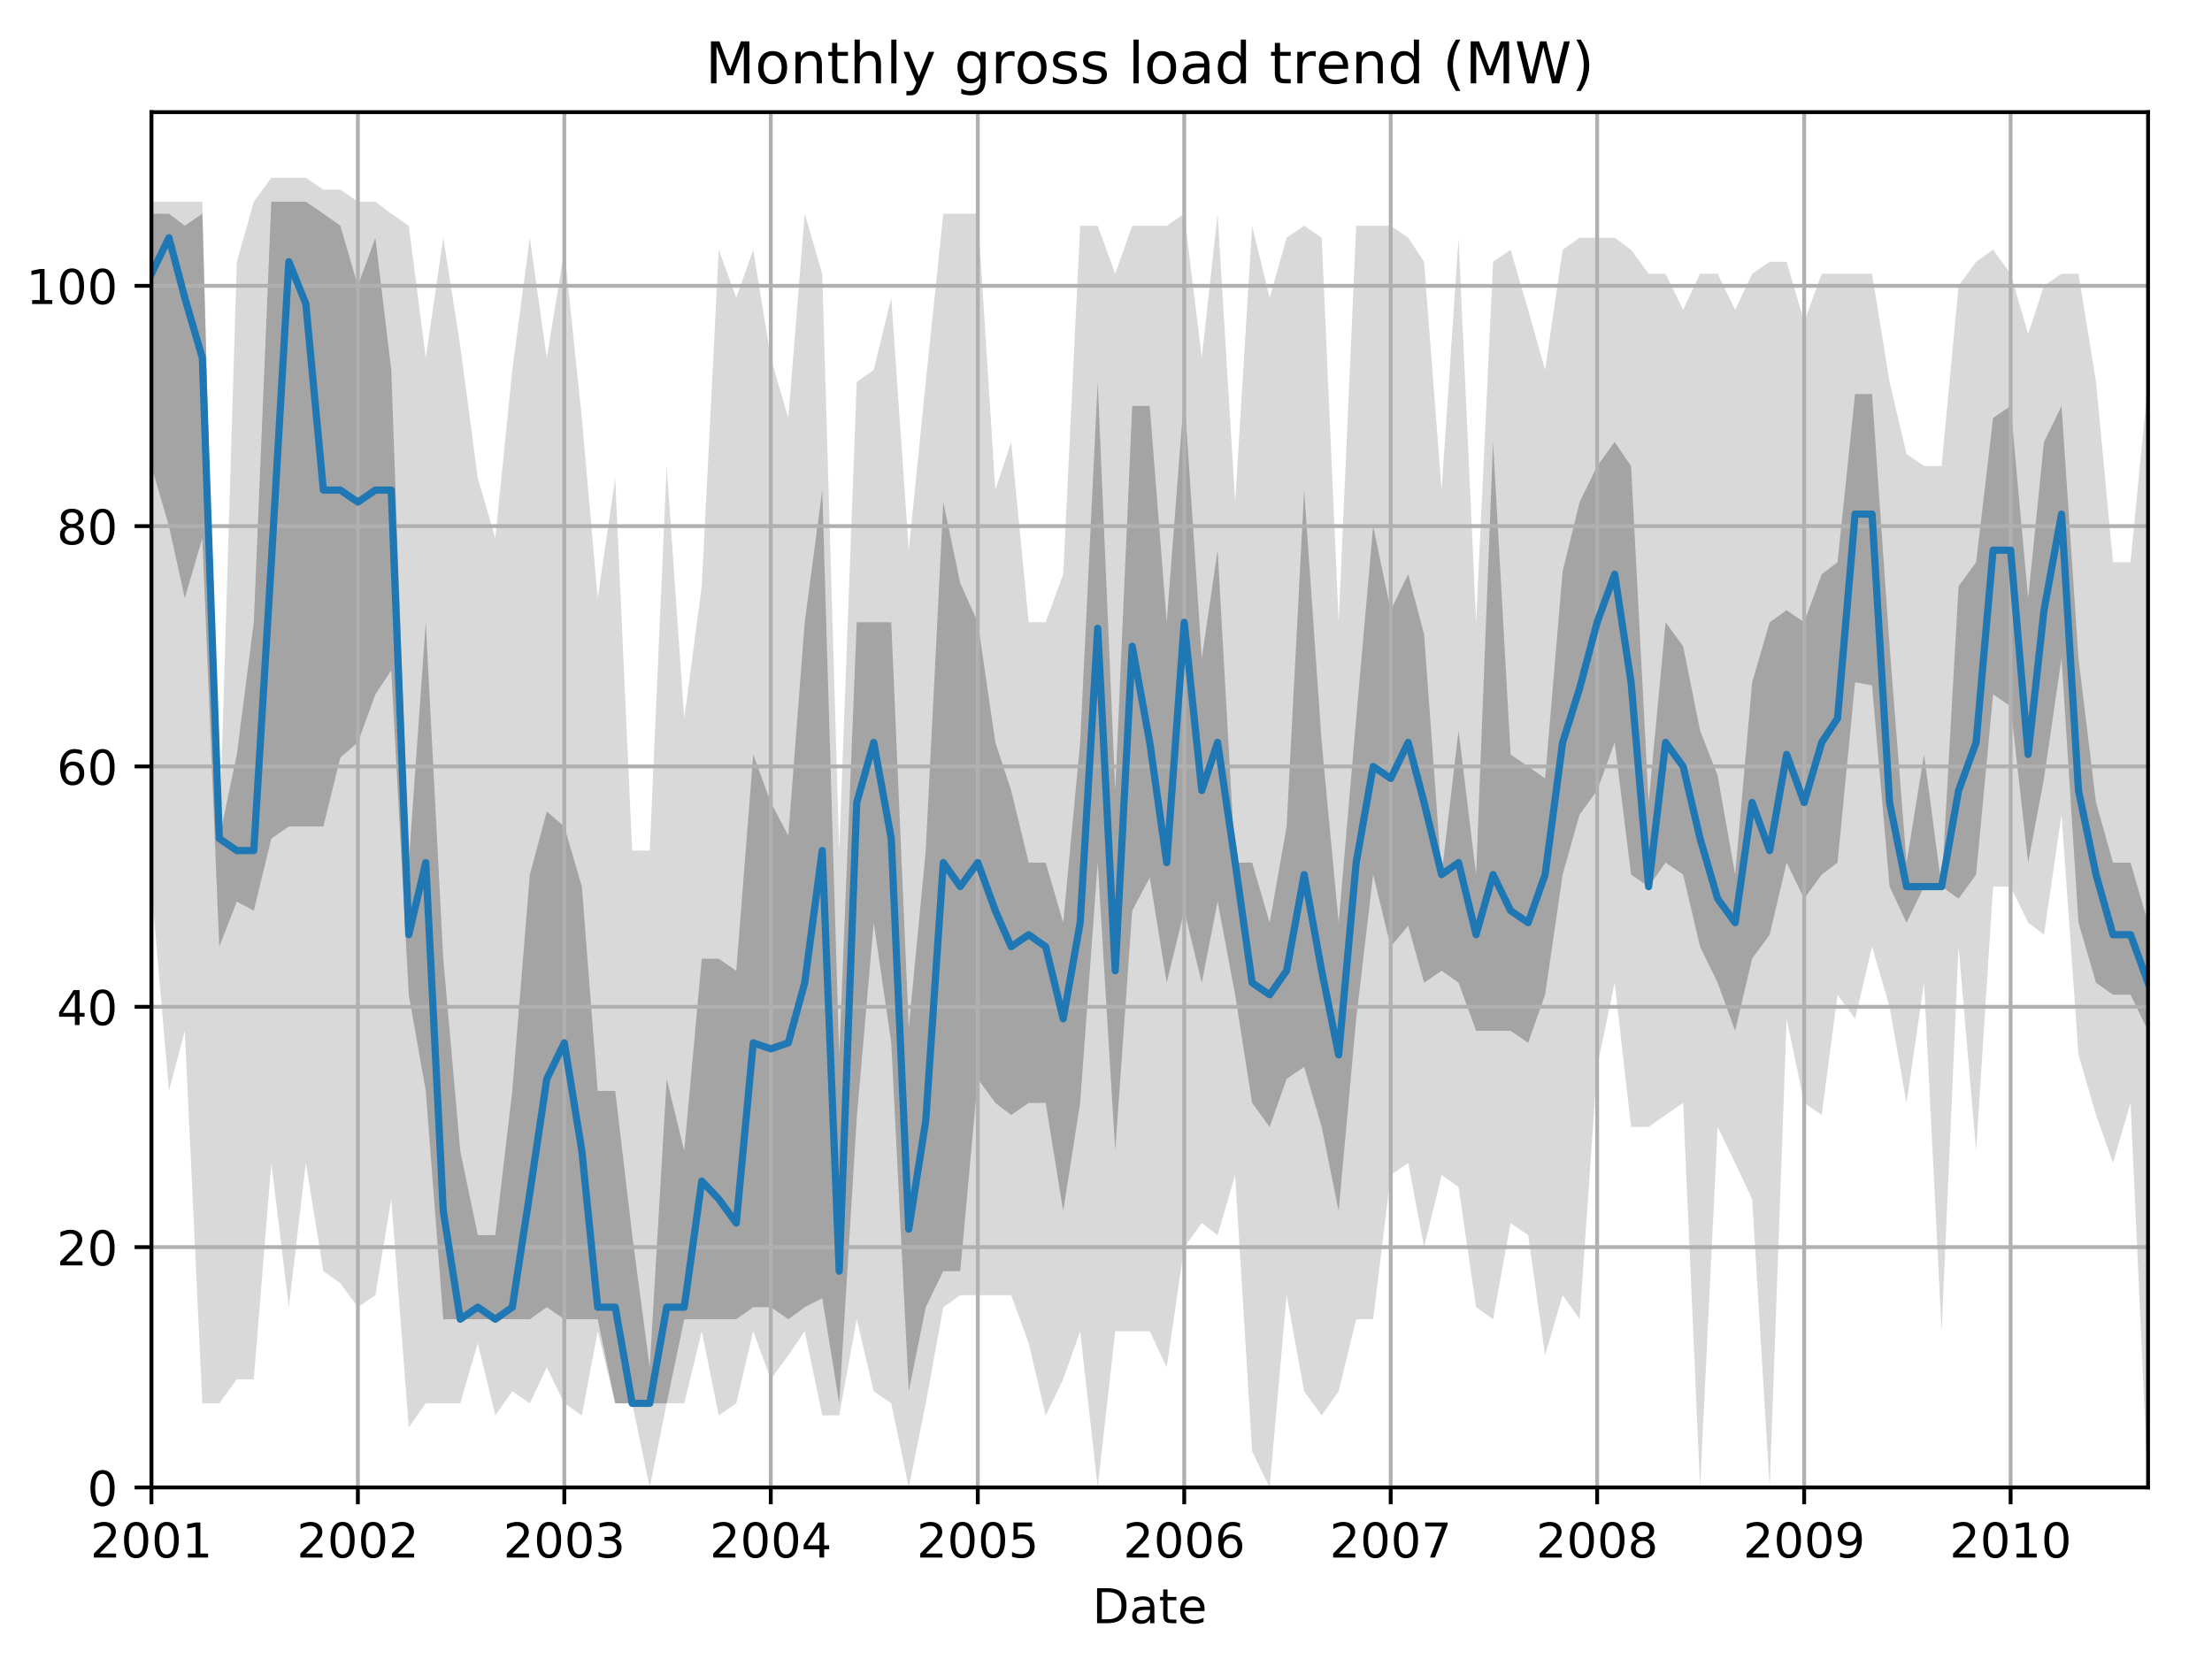 <?xml version="1.0" encoding="utf-8" standalone="no"?>
<!DOCTYPE svg PUBLIC "-//W3C//DTD SVG 1.1//EN"
  "http://www.w3.org/Graphics/SVG/1.1/DTD/svg11.dtd">
<!-- Created with matplotlib (http://matplotlib.org/) -->
<svg height="345.6pt" version="1.1" viewBox="0 0 460.8 345.6" width="460.8pt" xmlns="http://www.w3.org/2000/svg" xmlns:xlink="http://www.w3.org/1999/xlink">
 <defs>
  <style type="text/css">
*{stroke-linecap:butt;stroke-linejoin:round;}
  </style>
 </defs>
 <g id="figure_1">
  <g id="patch_1">
   <path d="M 0 345.6 
L 460.8 345.6 
L 460.8 0 
L 0 0 
z
" style="fill:none;"/>
  </g>
  <g id="axes_1">
   <g id="patch_2">
    <path d="M 31.543 309.863 
L 447.48 309.863 
L 447.48 23.365 
L 31.543 23.365 
z
" style="fill:none;"/>
   </g>
   <g id="PolyCollection_1">
    <path clip-path="url(#pdc8a16520e)" d="M 31.543 42.014 
L 31.543 184.7 
L 35.196 227.256 
L 38.495 214.74 
L 42.148 292.341 
L 45.683 292.341 
L 49.335 287.334 
L 52.87 287.334 
L 56.523 242.275 
L 60.175 272.315 
L 63.71 242.275 
L 67.363 264.805 
L 70.898 267.308 
L 74.551 272.315 
L 78.203 269.811 
L 81.503 249.785 
L 85.155 297.347 
L 88.69 292.341 
L 92.343 292.341 
L 95.878 292.341 
L 99.53 279.824 
L 103.183 294.844 
L 106.718 289.837 
L 110.371 292.341 
L 113.906 284.831 
L 117.558 292.341 
L 121.211 294.844 
L 124.51 277.321 
L 128.163 292.341 
L 131.698 292.341 
L 135.351 309.863 
L 138.885 292.341 
L 142.538 292.341 
L 146.191 277.321 
L 149.726 294.844 
L 153.378 292.341 
L 156.913 277.321 
L 160.566 287.334 
L 164.219 282.328 
L 167.636 277.321 
L 171.288 294.844 
L 174.823 294.844 
L 178.476 274.818 
L 182.011 289.837 
L 185.664 292.341 
L 189.316 309.863 
L 192.851 292.341 
L 196.504 272.315 
L 200.039 269.811 
L 203.691 269.811 
L 207.344 269.811 
L 210.643 269.811 
L 214.296 279.824 
L 217.831 294.844 
L 221.484 287.334 
L 225.019 277.321 
L 228.671 309.863 
L 232.324 277.321 
L 235.859 277.321 
L 239.512 277.321 
L 243.046 284.831 
L 246.699 259.798 
L 250.352 254.792 
L 253.651 257.295 
L 257.304 244.779 
L 260.839 302.354 
L 264.491 309.863 
L 268.026 269.811 
L 271.679 289.837 
L 275.332 294.844 
L 278.866 289.837 
L 282.519 274.818 
L 286.054 274.818 
L 289.707 244.779 
L 293.359 242.275 
L 296.659 259.798 
L 300.311 244.779 
L 303.846 247.282 
L 307.499 272.315 
L 311.034 274.818 
L 314.687 254.792 
L 318.339 257.295 
L 321.874 282.328 
L 325.527 269.811 
L 329.062 274.818 
L 332.714 222.249 
L 336.367 204.726 
L 339.784 234.766 
L 343.437 234.766 
L 346.972 232.262 
L 350.624 229.759 
L 354.159 309.863 
L 357.812 234.766 
L 361.465 242.275 
L 365 249.785 
L 368.652 309.863 
L 372.187 212.236 
L 375.84 229.759 
L 379.493 232.262 
L 382.792 207.23 
L 386.444 212.236 
L 389.979 197.217 
L 393.632 209.733 
L 397.167 229.759 
L 400.82 204.726 
L 404.472 277.321 
L 408.007 197.217 
L 411.66 239.772 
L 415.195 184.7 
L 418.848 184.7 
L 422.5 192.21 
L 425.799 194.713 
L 429.452 169.681 
L 432.987 219.746 
L 436.64 232.262 
L 440.175 242.275 
L 443.827 229.759 
L 447.48 309.863 
L 447.48 79.563 
L 447.48 79.563 
L 443.827 117.112 
L 440.175 117.112 
L 436.64 79.563 
L 432.987 57.034 
L 429.452 57.034 
L 425.799 59.537 
L 422.5 69.55 
L 418.848 57.034 
L 415.195 52.027 
L 411.66 54.531 
L 408.007 59.537 
L 404.472 97.086 
L 400.82 97.086 
L 397.167 94.583 
L 393.632 79.563 
L 389.979 57.034 
L 386.444 57.034 
L 382.792 57.034 
L 379.493 57.034 
L 375.84 67.047 
L 372.187 54.531 
L 368.652 54.531 
L 365 57.034 
L 361.465 64.544 
L 357.812 57.034 
L 354.159 57.034 
L 350.624 64.544 
L 346.972 57.034 
L 343.437 57.034 
L 339.784 52.027 
L 336.367 49.524 
L 332.714 49.524 
L 329.062 49.524 
L 325.527 52.027 
L 321.874 77.06 
L 318.339 64.544 
L 314.687 52.027 
L 311.034 54.531 
L 307.499 129.629 
L 303.846 49.524 
L 300.311 102.093 
L 296.659 54.531 
L 293.359 49.524 
L 289.707 47.021 
L 286.054 47.021 
L 282.519 47.021 
L 278.866 129.629 
L 275.332 49.524 
L 271.679 47.021 
L 268.026 49.524 
L 264.491 62.04 
L 260.839 47.021 
L 257.304 104.596 
L 253.651 44.518 
L 250.352 74.557 
L 246.699 44.518 
L 243.046 47.021 
L 239.512 47.021 
L 235.859 47.021 
L 232.324 57.034 
L 228.671 47.021 
L 225.019 47.021 
L 221.484 119.616 
L 217.831 129.629 
L 214.296 129.629 
L 210.643 92.08 
L 207.344 102.093 
L 203.691 44.518 
L 200.039 44.518 
L 196.504 44.518 
L 192.851 79.563 
L 189.316 114.609 
L 185.664 62.04 
L 182.011 77.06 
L 178.476 79.563 
L 174.823 177.191 
L 171.288 57.034 
L 167.636 44.518 
L 164.219 87.073 
L 160.566 74.557 
L 156.913 52.027 
L 153.378 62.04 
L 149.726 52.027 
L 146.191 122.119 
L 142.538 149.655 
L 138.885 97.086 
L 135.351 177.191 
L 131.698 177.191 
L 128.163 99.589 
L 124.51 124.622 
L 121.211 87.073 
L 117.558 52.027 
L 113.906 74.557 
L 110.371 49.524 
L 106.718 77.06 
L 103.183 112.106 
L 99.53 99.589 
L 95.878 72.054 
L 92.343 49.524 
L 88.69 74.557 
L 85.155 47.021 
L 81.503 44.518 
L 78.203 42.014 
L 74.551 42.014 
L 70.898 39.511 
L 67.363 39.511 
L 63.71 37.008 
L 60.175 37.008 
L 56.523 37.008 
L 52.87 42.014 
L 49.335 54.531 
L 45.683 174.687 
L 42.148 42.014 
L 38.495 42.014 
L 35.196 42.014 
L 31.543 42.014 
z
" style="fill:#808080;fill-opacity:0.3;"/>
   </g>
   <g id="PolyCollection_2">
    <path clip-path="url(#pdc8a16520e)" d="M 31.543 44.518 
L 31.543 97.086 
L 35.196 109.602 
L 38.495 124.622 
L 42.148 112.106 
L 45.683 197.217 
L 49.335 187.829 
L 52.87 189.707 
L 56.523 174.687 
L 60.175 172.184 
L 63.71 172.184 
L 67.363 172.184 
L 70.898 157.79 
L 74.551 154.661 
L 78.203 144.648 
L 81.503 139.642 
L 85.155 207.23 
L 88.69 227.256 
L 92.343 274.818 
L 95.878 274.818 
L 99.53 274.818 
L 103.183 274.818 
L 106.718 274.818 
L 110.371 274.818 
L 113.906 272.315 
L 117.558 274.818 
L 121.211 274.818 
L 124.51 274.818 
L 128.163 292.341 
L 131.698 292.341 
L 135.351 292.341 
L 138.885 292.341 
L 142.538 274.818 
L 146.191 274.818 
L 149.726 274.818 
L 153.378 274.818 
L 156.913 272.315 
L 160.566 272.315 
L 164.219 274.818 
L 167.636 272.315 
L 171.288 270.437 
L 174.823 292.341 
L 178.476 232.888 
L 182.011 192.21 
L 185.664 217.243 
L 189.316 289.837 
L 192.851 272.315 
L 196.504 264.805 
L 200.039 264.805 
L 203.691 224.753 
L 207.344 229.759 
L 210.643 232.262 
L 214.296 229.759 
L 217.831 229.759 
L 221.484 252.288 
L 225.019 229.759 
L 228.671 179.694 
L 232.324 239.772 
L 235.859 189.707 
L 239.512 182.823 
L 243.046 204.726 
L 246.699 189.707 
L 250.352 204.726 
L 253.651 187.829 
L 257.304 207.23 
L 260.839 229.759 
L 264.491 234.766 
L 268.026 224.753 
L 271.679 222.249 
L 275.332 234.766 
L 278.866 252.288 
L 282.519 212.236 
L 286.054 182.197 
L 289.707 197.217 
L 293.359 192.836 
L 296.659 204.726 
L 300.311 202.223 
L 303.846 204.726 
L 307.499 214.74 
L 311.034 214.74 
L 314.687 214.74 
L 318.339 217.243 
L 321.874 207.23 
L 325.527 182.197 
L 329.062 169.681 
L 332.714 164.674 
L 336.367 154.661 
L 339.784 182.197 
L 343.437 184.7 
L 346.972 179.694 
L 350.624 182.197 
L 354.159 197.217 
L 357.812 204.726 
L 361.465 214.74 
L 365 199.72 
L 368.652 194.713 
L 372.187 179.694 
L 375.84 187.204 
L 379.493 182.197 
L 382.792 179.694 
L 386.444 142.145 
L 389.979 142.771 
L 393.632 184.7 
L 397.167 192.21 
L 400.82 184.7 
L 404.472 184.7 
L 408.007 187.204 
L 411.66 182.197 
L 415.195 144.648 
L 418.848 147.151 
L 422.5 179.694 
L 425.799 162.171 
L 429.452 137.138 
L 432.987 192.21 
L 436.64 204.726 
L 440.175 207.23 
L 443.827 207.23 
L 447.48 214.74 
L 447.48 192.21 
L 447.48 192.21 
L 443.827 179.694 
L 440.175 179.694 
L 436.64 167.178 
L 432.987 137.138 
L 429.452 84.57 
L 425.799 92.08 
L 422.5 124.622 
L 418.848 84.57 
L 415.195 87.073 
L 411.66 117.112 
L 408.007 122.119 
L 404.472 184.7 
L 400.82 157.164 
L 397.167 179.694 
L 393.632 134.635 
L 389.979 82.067 
L 386.444 82.067 
L 382.792 117.112 
L 379.493 119.616 
L 375.84 129.629 
L 372.187 127.125 
L 368.652 129.629 
L 365 142.145 
L 361.465 182.197 
L 357.812 161.545 
L 354.159 152.158 
L 350.624 134.635 
L 346.972 129.629 
L 343.437 167.178 
L 339.784 97.086 
L 336.367 92.08 
L 332.714 97.086 
L 329.062 104.596 
L 325.527 118.99 
L 321.874 162.171 
L 318.339 159.668 
L 314.687 157.164 
L 311.034 92.08 
L 307.499 182.197 
L 303.846 152.158 
L 300.311 182.197 
L 296.659 132.132 
L 293.359 119.616 
L 289.707 127.125 
L 286.054 109.602 
L 282.519 149.655 
L 278.866 192.21 
L 275.332 154.661 
L 271.679 102.093 
L 268.026 172.184 
L 264.491 192.21 
L 260.839 179.694 
L 257.304 179.694 
L 253.651 114.609 
L 250.352 137.138 
L 246.699 82.067 
L 243.046 129.629 
L 239.512 84.57 
L 235.859 84.57 
L 232.324 164.674 
L 228.671 79.563 
L 225.019 154.661 
L 221.484 192.21 
L 217.831 179.694 
L 214.296 179.694 
L 210.643 164.674 
L 207.344 154.661 
L 203.691 129.629 
L 200.039 121.493 
L 196.504 104.596 
L 192.851 177.191 
L 189.316 214.114 
L 185.664 129.629 
L 182.011 129.629 
L 178.476 129.629 
L 174.823 219.746 
L 171.288 102.093 
L 167.636 129.629 
L 164.219 174.061 
L 160.566 167.178 
L 156.913 157.164 
L 153.378 202.223 
L 149.726 199.72 
L 146.191 199.72 
L 142.538 239.772 
L 138.885 224.753 
L 135.351 284.831 
L 131.698 257.295 
L 128.163 227.256 
L 124.51 227.256 
L 121.211 184.7 
L 117.558 172.184 
L 113.906 169.055 
L 110.371 182.197 
L 106.718 227.256 
L 103.183 257.295 
L 99.53 257.295 
L 95.878 239.772 
L 92.343 199.72 
L 88.69 129.629 
L 85.155 179.694 
L 81.503 77.06 
L 78.203 49.524 
L 74.551 59.537 
L 70.898 47.021 
L 67.363 44.518 
L 63.71 42.014 
L 60.175 42.014 
L 56.523 42.014 
L 52.87 129.629 
L 49.335 157.164 
L 45.683 174.687 
L 42.148 44.518 
L 38.495 47.021 
L 35.196 44.518 
L 31.543 44.518 
z
" style="fill:#808080;fill-opacity:0.6;"/>
   </g>
   <g id="matplotlib.axis_1">
    <g id="xtick_1">
     <g id="line2d_1">
      <path clip-path="url(#pdc8a16520e)" d="M 31.543 309.863 
L 31.543 23.365 
" style="fill:none;stroke:#b0b0b0;stroke-linecap:square;stroke-width:0.8;"/>
     </g>
     <g id="line2d_2">
      <defs>
       <path d="M 0 0 
L 0 3.5 
" id="med08bad24b" style="stroke:#000000;stroke-width:0.8;"/>
      </defs>
      <g>
       <use style="stroke:#000000;stroke-width:0.8;" x="31.543" xlink:href="#med08bad24b" y="309.863"/>
      </g>
     </g>
     <g id="text_1">
      <!-- 2001 -->
      <defs>
       <path d="M 19.188 8.297 
L 53.609 8.297 
L 53.609 0 
L 7.328 0 
L 7.328 8.297 
Q 12.938 14.109 22.625 23.891 
Q 32.328 33.688 34.812 36.531 
Q 39.547 41.844 41.422 45.531 
Q 43.312 49.219 43.312 52.781 
Q 43.312 58.594 39.234 62.25 
Q 35.156 65.922 28.609 65.922 
Q 23.969 65.922 18.812 64.312 
Q 13.672 62.703 7.812 59.422 
L 7.812 69.391 
Q 13.766 71.781 18.938 73 
Q 24.125 74.219 28.422 74.219 
Q 39.75 74.219 46.484 68.547 
Q 53.219 62.891 53.219 53.422 
Q 53.219 48.922 51.531 44.891 
Q 49.859 40.875 45.406 35.406 
Q 44.188 33.984 37.641 27.219 
Q 31.109 20.453 19.188 8.297 
z
" id="DejaVuSans-32"/>
       <path d="M 31.781 66.406 
Q 24.172 66.406 20.328 58.906 
Q 16.5 51.422 16.5 36.375 
Q 16.5 21.391 20.328 13.891 
Q 24.172 6.391 31.781 6.391 
Q 39.453 6.391 43.281 13.891 
Q 47.125 21.391 47.125 36.375 
Q 47.125 51.422 43.281 58.906 
Q 39.453 66.406 31.781 66.406 
z
M 31.781 74.219 
Q 44.047 74.219 50.516 64.516 
Q 56.984 54.828 56.984 36.375 
Q 56.984 17.969 50.516 8.266 
Q 44.047 -1.422 31.781 -1.422 
Q 19.531 -1.422 13.062 8.266 
Q 6.594 17.969 6.594 36.375 
Q 6.594 54.828 13.062 64.516 
Q 19.531 74.219 31.781 74.219 
z
" id="DejaVuSans-30"/>
       <path d="M 12.406 8.297 
L 28.516 8.297 
L 28.516 63.922 
L 10.984 60.406 
L 10.984 69.391 
L 28.422 72.906 
L 38.281 72.906 
L 38.281 8.297 
L 54.391 8.297 
L 54.391 0 
L 12.406 0 
z
" id="DejaVuSans-31"/>
      </defs>
      <g transform="translate(18.818 324.462)scale(0.1 -0.1)">
       <use xlink:href="#DejaVuSans-32"/>
       <use x="63.623" xlink:href="#DejaVuSans-30"/>
       <use x="127.246" xlink:href="#DejaVuSans-30"/>
       <use x="190.869" xlink:href="#DejaVuSans-31"/>
      </g>
     </g>
    </g>
    <g id="xtick_2">
     <g id="line2d_3">
      <path clip-path="url(#pdc8a16520e)" d="M 74.551 309.863 
L 74.551 23.365 
" style="fill:none;stroke:#b0b0b0;stroke-linecap:square;stroke-width:0.8;"/>
     </g>
     <g id="line2d_4">
      <g>
       <use style="stroke:#000000;stroke-width:0.8;" x="74.551" xlink:href="#med08bad24b" y="309.863"/>
      </g>
     </g>
     <g id="text_2">
      <!-- 2002 -->
      <g transform="translate(61.826 324.462)scale(0.1 -0.1)">
       <use xlink:href="#DejaVuSans-32"/>
       <use x="63.623" xlink:href="#DejaVuSans-30"/>
       <use x="127.246" xlink:href="#DejaVuSans-30"/>
       <use x="190.869" xlink:href="#DejaVuSans-32"/>
      </g>
     </g>
    </g>
    <g id="xtick_3">
     <g id="line2d_5">
      <path clip-path="url(#pdc8a16520e)" d="M 117.558 309.863 
L 117.558 23.365 
" style="fill:none;stroke:#b0b0b0;stroke-linecap:square;stroke-width:0.8;"/>
     </g>
     <g id="line2d_6">
      <g>
       <use style="stroke:#000000;stroke-width:0.8;" x="117.558" xlink:href="#med08bad24b" y="309.863"/>
      </g>
     </g>
     <g id="text_3">
      <!-- 2003 -->
      <defs>
       <path d="M 40.578 39.312 
Q 47.656 37.797 51.625 33 
Q 55.609 28.219 55.609 21.188 
Q 55.609 10.406 48.188 4.484 
Q 40.766 -1.422 27.094 -1.422 
Q 22.516 -1.422 17.656 -0.516 
Q 12.797 0.391 7.625 2.203 
L 7.625 11.719 
Q 11.719 9.328 16.594 8.109 
Q 21.484 6.891 26.812 6.891 
Q 36.078 6.891 40.938 10.547 
Q 45.797 14.203 45.797 21.188 
Q 45.797 27.641 41.281 31.266 
Q 36.766 34.906 28.719 34.906 
L 20.219 34.906 
L 20.219 43.016 
L 29.109 43.016 
Q 36.375 43.016 40.234 45.922 
Q 44.094 48.828 44.094 54.297 
Q 44.094 59.906 40.109 62.906 
Q 36.141 65.922 28.719 65.922 
Q 24.656 65.922 20.016 65.031 
Q 15.375 64.156 9.812 62.312 
L 9.812 71.094 
Q 15.438 72.656 20.344 73.438 
Q 25.25 74.219 29.594 74.219 
Q 40.828 74.219 47.359 69.109 
Q 53.906 64.016 53.906 55.328 
Q 53.906 49.266 50.438 45.094 
Q 46.969 40.922 40.578 39.312 
z
" id="DejaVuSans-33"/>
      </defs>
      <g transform="translate(104.833 324.462)scale(0.1 -0.1)">
       <use xlink:href="#DejaVuSans-32"/>
       <use x="63.623" xlink:href="#DejaVuSans-30"/>
       <use x="127.246" xlink:href="#DejaVuSans-30"/>
       <use x="190.869" xlink:href="#DejaVuSans-33"/>
      </g>
     </g>
    </g>
    <g id="xtick_4">
     <g id="line2d_7">
      <path clip-path="url(#pdc8a16520e)" d="M 160.566 309.863 
L 160.566 23.365 
" style="fill:none;stroke:#b0b0b0;stroke-linecap:square;stroke-width:0.8;"/>
     </g>
     <g id="line2d_8">
      <g>
       <use style="stroke:#000000;stroke-width:0.8;" x="160.566" xlink:href="#med08bad24b" y="309.863"/>
      </g>
     </g>
     <g id="text_4">
      <!-- 2004 -->
      <defs>
       <path d="M 37.797 64.312 
L 12.891 25.391 
L 37.797 25.391 
z
M 35.203 72.906 
L 47.609 72.906 
L 47.609 25.391 
L 58.016 25.391 
L 58.016 17.188 
L 47.609 17.188 
L 47.609 0 
L 37.797 0 
L 37.797 17.188 
L 4.891 17.188 
L 4.891 26.703 
z
" id="DejaVuSans-34"/>
      </defs>
      <g transform="translate(147.841 324.462)scale(0.1 -0.1)">
       <use xlink:href="#DejaVuSans-32"/>
       <use x="63.623" xlink:href="#DejaVuSans-30"/>
       <use x="127.246" xlink:href="#DejaVuSans-30"/>
       <use x="190.869" xlink:href="#DejaVuSans-34"/>
      </g>
     </g>
    </g>
    <g id="xtick_5">
     <g id="line2d_9">
      <path clip-path="url(#pdc8a16520e)" d="M 203.691 309.863 
L 203.691 23.365 
" style="fill:none;stroke:#b0b0b0;stroke-linecap:square;stroke-width:0.8;"/>
     </g>
     <g id="line2d_10">
      <g>
       <use style="stroke:#000000;stroke-width:0.8;" x="203.691" xlink:href="#med08bad24b" y="309.863"/>
      </g>
     </g>
     <g id="text_5">
      <!-- 2005 -->
      <defs>
       <path d="M 10.797 72.906 
L 49.516 72.906 
L 49.516 64.594 
L 19.828 64.594 
L 19.828 46.734 
Q 21.969 47.469 24.109 47.828 
Q 26.266 48.188 28.422 48.188 
Q 40.625 48.188 47.75 41.5 
Q 54.891 34.812 54.891 23.391 
Q 54.891 11.625 47.562 5.094 
Q 40.234 -1.422 26.906 -1.422 
Q 22.312 -1.422 17.547 -0.641 
Q 12.797 0.141 7.719 1.703 
L 7.719 11.625 
Q 12.109 9.234 16.797 8.062 
Q 21.484 6.891 26.703 6.891 
Q 35.156 6.891 40.078 11.328 
Q 45.016 15.766 45.016 23.391 
Q 45.016 31 40.078 35.438 
Q 35.156 39.891 26.703 39.891 
Q 22.75 39.891 18.812 39.016 
Q 14.891 38.141 10.797 36.281 
z
" id="DejaVuSans-35"/>
      </defs>
      <g transform="translate(190.966 324.462)scale(0.1 -0.1)">
       <use xlink:href="#DejaVuSans-32"/>
       <use x="63.623" xlink:href="#DejaVuSans-30"/>
       <use x="127.246" xlink:href="#DejaVuSans-30"/>
       <use x="190.869" xlink:href="#DejaVuSans-35"/>
      </g>
     </g>
    </g>
    <g id="xtick_6">
     <g id="line2d_11">
      <path clip-path="url(#pdc8a16520e)" d="M 246.699 309.863 
L 246.699 23.365 
" style="fill:none;stroke:#b0b0b0;stroke-linecap:square;stroke-width:0.8;"/>
     </g>
     <g id="line2d_12">
      <g>
       <use style="stroke:#000000;stroke-width:0.8;" x="246.699" xlink:href="#med08bad24b" y="309.863"/>
      </g>
     </g>
     <g id="text_6">
      <!-- 2006 -->
      <defs>
       <path d="M 33.016 40.375 
Q 26.375 40.375 22.484 35.828 
Q 18.609 31.297 18.609 23.391 
Q 18.609 15.531 22.484 10.953 
Q 26.375 6.391 33.016 6.391 
Q 39.656 6.391 43.531 10.953 
Q 47.406 15.531 47.406 23.391 
Q 47.406 31.297 43.531 35.828 
Q 39.656 40.375 33.016 40.375 
z
M 52.594 71.297 
L 52.594 62.312 
Q 48.875 64.062 45.094 64.984 
Q 41.312 65.922 37.594 65.922 
Q 27.828 65.922 22.672 59.328 
Q 17.531 52.734 16.797 39.406 
Q 19.672 43.656 24.016 45.922 
Q 28.375 48.188 33.594 48.188 
Q 44.578 48.188 50.953 41.516 
Q 57.328 34.859 57.328 23.391 
Q 57.328 12.156 50.688 5.359 
Q 44.047 -1.422 33.016 -1.422 
Q 20.359 -1.422 13.672 8.266 
Q 6.984 17.969 6.984 36.375 
Q 6.984 53.656 15.188 63.938 
Q 23.391 74.219 37.203 74.219 
Q 40.922 74.219 44.703 73.484 
Q 48.484 72.75 52.594 71.297 
z
" id="DejaVuSans-36"/>
      </defs>
      <g transform="translate(233.974 324.462)scale(0.1 -0.1)">
       <use xlink:href="#DejaVuSans-32"/>
       <use x="63.623" xlink:href="#DejaVuSans-30"/>
       <use x="127.246" xlink:href="#DejaVuSans-30"/>
       <use x="190.869" xlink:href="#DejaVuSans-36"/>
      </g>
     </g>
    </g>
    <g id="xtick_7">
     <g id="line2d_13">
      <path clip-path="url(#pdc8a16520e)" d="M 289.707 309.863 
L 289.707 23.365 
" style="fill:none;stroke:#b0b0b0;stroke-linecap:square;stroke-width:0.8;"/>
     </g>
     <g id="line2d_14">
      <g>
       <use style="stroke:#000000;stroke-width:0.8;" x="289.707" xlink:href="#med08bad24b" y="309.863"/>
      </g>
     </g>
     <g id="text_7">
      <!-- 2007 -->
      <defs>
       <path d="M 8.203 72.906 
L 55.078 72.906 
L 55.078 68.703 
L 28.609 0 
L 18.312 0 
L 43.219 64.594 
L 8.203 64.594 
z
" id="DejaVuSans-37"/>
      </defs>
      <g transform="translate(276.982 324.462)scale(0.1 -0.1)">
       <use xlink:href="#DejaVuSans-32"/>
       <use x="63.623" xlink:href="#DejaVuSans-30"/>
       <use x="127.246" xlink:href="#DejaVuSans-30"/>
       <use x="190.869" xlink:href="#DejaVuSans-37"/>
      </g>
     </g>
    </g>
    <g id="xtick_8">
     <g id="line2d_15">
      <path clip-path="url(#pdc8a16520e)" d="M 332.714 309.863 
L 332.714 23.365 
" style="fill:none;stroke:#b0b0b0;stroke-linecap:square;stroke-width:0.8;"/>
     </g>
     <g id="line2d_16">
      <g>
       <use style="stroke:#000000;stroke-width:0.8;" x="332.714" xlink:href="#med08bad24b" y="309.863"/>
      </g>
     </g>
     <g id="text_8">
      <!-- 2008 -->
      <defs>
       <path d="M 31.781 34.625 
Q 24.75 34.625 20.719 30.859 
Q 16.703 27.094 16.703 20.516 
Q 16.703 13.922 20.719 10.156 
Q 24.75 6.391 31.781 6.391 
Q 38.812 6.391 42.859 10.172 
Q 46.922 13.969 46.922 20.516 
Q 46.922 27.094 42.891 30.859 
Q 38.875 34.625 31.781 34.625 
z
M 21.922 38.812 
Q 15.578 40.375 12.031 44.719 
Q 8.5 49.078 8.5 55.328 
Q 8.5 64.062 14.719 69.141 
Q 20.953 74.219 31.781 74.219 
Q 42.672 74.219 48.875 69.141 
Q 55.078 64.062 55.078 55.328 
Q 55.078 49.078 51.531 44.719 
Q 48 40.375 41.703 38.812 
Q 48.828 37.156 52.797 32.312 
Q 56.781 27.484 56.781 20.516 
Q 56.781 9.906 50.312 4.234 
Q 43.844 -1.422 31.781 -1.422 
Q 19.734 -1.422 13.25 4.234 
Q 6.781 9.906 6.781 20.516 
Q 6.781 27.484 10.781 32.312 
Q 14.797 37.156 21.922 38.812 
z
M 18.312 54.391 
Q 18.312 48.734 21.844 45.562 
Q 25.391 42.391 31.781 42.391 
Q 38.141 42.391 41.719 45.562 
Q 45.312 48.734 45.312 54.391 
Q 45.312 60.062 41.719 63.234 
Q 38.141 66.406 31.781 66.406 
Q 25.391 66.406 21.844 63.234 
Q 18.312 60.062 18.312 54.391 
z
" id="DejaVuSans-38"/>
      </defs>
      <g transform="translate(319.989 324.462)scale(0.1 -0.1)">
       <use xlink:href="#DejaVuSans-32"/>
       <use x="63.623" xlink:href="#DejaVuSans-30"/>
       <use x="127.246" xlink:href="#DejaVuSans-30"/>
       <use x="190.869" xlink:href="#DejaVuSans-38"/>
      </g>
     </g>
    </g>
    <g id="xtick_9">
     <g id="line2d_17">
      <path clip-path="url(#pdc8a16520e)" d="M 375.84 309.863 
L 375.84 23.365 
" style="fill:none;stroke:#b0b0b0;stroke-linecap:square;stroke-width:0.8;"/>
     </g>
     <g id="line2d_18">
      <g>
       <use style="stroke:#000000;stroke-width:0.8;" x="375.84" xlink:href="#med08bad24b" y="309.863"/>
      </g>
     </g>
     <g id="text_9">
      <!-- 2009 -->
      <defs>
       <path d="M 10.984 1.516 
L 10.984 10.5 
Q 14.703 8.734 18.5 7.812 
Q 22.312 6.891 25.984 6.891 
Q 35.75 6.891 40.891 13.453 
Q 46.047 20.016 46.781 33.406 
Q 43.953 29.203 39.594 26.953 
Q 35.25 24.703 29.984 24.703 
Q 19.047 24.703 12.672 31.312 
Q 6.297 37.938 6.297 49.422 
Q 6.297 60.641 12.938 67.422 
Q 19.578 74.219 30.609 74.219 
Q 43.266 74.219 49.922 64.516 
Q 56.594 54.828 56.594 36.375 
Q 56.594 19.141 48.406 8.859 
Q 40.234 -1.422 26.422 -1.422 
Q 22.703 -1.422 18.891 -0.688 
Q 15.094 0.047 10.984 1.516 
z
M 30.609 32.422 
Q 37.25 32.422 41.125 36.953 
Q 45.016 41.5 45.016 49.422 
Q 45.016 57.281 41.125 61.844 
Q 37.25 66.406 30.609 66.406 
Q 23.969 66.406 20.094 61.844 
Q 16.219 57.281 16.219 49.422 
Q 16.219 41.5 20.094 36.953 
Q 23.969 32.422 30.609 32.422 
z
" id="DejaVuSans-39"/>
      </defs>
      <g transform="translate(363.115 324.462)scale(0.1 -0.1)">
       <use xlink:href="#DejaVuSans-32"/>
       <use x="63.623" xlink:href="#DejaVuSans-30"/>
       <use x="127.246" xlink:href="#DejaVuSans-30"/>
       <use x="190.869" xlink:href="#DejaVuSans-39"/>
      </g>
     </g>
    </g>
    <g id="xtick_10">
     <g id="line2d_19">
      <path clip-path="url(#pdc8a16520e)" d="M 418.848 309.863 
L 418.848 23.365 
" style="fill:none;stroke:#b0b0b0;stroke-linecap:square;stroke-width:0.8;"/>
     </g>
     <g id="line2d_20">
      <g>
       <use style="stroke:#000000;stroke-width:0.8;" x="418.848" xlink:href="#med08bad24b" y="309.863"/>
      </g>
     </g>
     <g id="text_10">
      <!-- 2010 -->
      <g transform="translate(406.123 324.462)scale(0.1 -0.1)">
       <use xlink:href="#DejaVuSans-32"/>
       <use x="63.623" xlink:href="#DejaVuSans-30"/>
       <use x="127.246" xlink:href="#DejaVuSans-31"/>
       <use x="190.869" xlink:href="#DejaVuSans-30"/>
      </g>
     </g>
    </g>
    <g id="text_11">
     <!-- Date -->
     <defs>
      <path d="M 19.672 64.797 
L 19.672 8.109 
L 31.594 8.109 
Q 46.688 8.109 53.688 14.938 
Q 60.688 21.781 60.688 36.531 
Q 60.688 51.172 53.688 57.984 
Q 46.688 64.797 31.594 64.797 
z
M 9.812 72.906 
L 30.078 72.906 
Q 51.266 72.906 61.172 64.094 
Q 71.094 55.281 71.094 36.531 
Q 71.094 17.672 61.125 8.828 
Q 51.172 0 30.078 0 
L 9.812 0 
z
" id="DejaVuSans-44"/>
      <path d="M 34.281 27.484 
Q 23.391 27.484 19.188 25 
Q 14.984 22.516 14.984 16.5 
Q 14.984 11.719 18.141 8.906 
Q 21.297 6.109 26.703 6.109 
Q 34.188 6.109 38.703 11.406 
Q 43.219 16.703 43.219 25.484 
L 43.219 27.484 
z
M 52.203 31.203 
L 52.203 0 
L 43.219 0 
L 43.219 8.297 
Q 40.141 3.328 35.547 0.953 
Q 30.953 -1.422 24.312 -1.422 
Q 15.922 -1.422 10.953 3.297 
Q 6 8.016 6 15.922 
Q 6 25.141 12.172 29.828 
Q 18.359 34.516 30.609 34.516 
L 43.219 34.516 
L 43.219 35.406 
Q 43.219 41.609 39.141 45 
Q 35.062 48.391 27.688 48.391 
Q 23 48.391 18.547 47.266 
Q 14.109 46.141 10.016 43.891 
L 10.016 52.203 
Q 14.938 54.109 19.578 55.047 
Q 24.219 56 28.609 56 
Q 40.484 56 46.344 49.844 
Q 52.203 43.703 52.203 31.203 
z
" id="DejaVuSans-61"/>
      <path d="M 18.312 70.219 
L 18.312 54.688 
L 36.812 54.688 
L 36.812 47.703 
L 18.312 47.703 
L 18.312 18.016 
Q 18.312 11.328 20.141 9.422 
Q 21.969 7.516 27.594 7.516 
L 36.812 7.516 
L 36.812 0 
L 27.594 0 
Q 17.188 0 13.234 3.875 
Q 9.281 7.766 9.281 18.016 
L 9.281 47.703 
L 2.688 47.703 
L 2.688 54.688 
L 9.281 54.688 
L 9.281 70.219 
z
" id="DejaVuSans-74"/>
      <path d="M 56.203 29.594 
L 56.203 25.203 
L 14.891 25.203 
Q 15.484 15.922 20.484 11.062 
Q 25.484 6.203 34.422 6.203 
Q 39.594 6.203 44.453 7.469 
Q 49.312 8.734 54.109 11.281 
L 54.109 2.781 
Q 49.266 0.734 44.188 -0.344 
Q 39.109 -1.422 33.891 -1.422 
Q 20.797 -1.422 13.156 6.188 
Q 5.516 13.812 5.516 26.812 
Q 5.516 40.234 12.766 48.109 
Q 20.016 56 32.328 56 
Q 43.359 56 49.781 48.891 
Q 56.203 41.797 56.203 29.594 
z
M 47.219 32.234 
Q 47.125 39.594 43.094 43.984 
Q 39.062 48.391 32.422 48.391 
Q 24.906 48.391 20.391 44.141 
Q 15.875 39.891 15.188 32.172 
z
" id="DejaVuSans-65"/>
     </defs>
     <g transform="translate(227.561 338.14)scale(0.1 -0.1)">
      <use xlink:href="#DejaVuSans-44"/>
      <use x="77.002" xlink:href="#DejaVuSans-61"/>
      <use x="138.281" xlink:href="#DejaVuSans-74"/>
      <use x="177.49" xlink:href="#DejaVuSans-65"/>
     </g>
    </g>
   </g>
   <g id="matplotlib.axis_2">
    <g id="ytick_1">
     <g id="line2d_21">
      <path clip-path="url(#pdc8a16520e)" d="M 31.543 309.863 
L 447.48 309.863 
" style="fill:none;stroke:#b0b0b0;stroke-linecap:square;stroke-width:0.8;"/>
     </g>
     <g id="line2d_22">
      <defs>
       <path d="M 0 0 
L -3.5 0 
" id="meef6c87b52" style="stroke:#000000;stroke-width:0.8;"/>
      </defs>
      <g>
       <use style="stroke:#000000;stroke-width:0.8;" x="31.543" xlink:href="#meef6c87b52" y="309.863"/>
      </g>
     </g>
     <g id="text_12">
      <!-- 0 -->
      <g transform="translate(18.18 313.663)scale(0.1 -0.1)">
       <use xlink:href="#DejaVuSans-30"/>
      </g>
     </g>
    </g>
    <g id="ytick_2">
     <g id="line2d_23">
      <path clip-path="url(#pdc8a16520e)" d="M 31.543 259.798 
L 447.48 259.798 
" style="fill:none;stroke:#b0b0b0;stroke-linecap:square;stroke-width:0.8;"/>
     </g>
     <g id="line2d_24">
      <g>
       <use style="stroke:#000000;stroke-width:0.8;" x="31.543" xlink:href="#meef6c87b52" y="259.798"/>
      </g>
     </g>
     <g id="text_13">
      <!-- 20 -->
      <g transform="translate(11.818 263.597)scale(0.1 -0.1)">
       <use xlink:href="#DejaVuSans-32"/>
       <use x="63.623" xlink:href="#DejaVuSans-30"/>
      </g>
     </g>
    </g>
    <g id="ytick_3">
     <g id="line2d_25">
      <path clip-path="url(#pdc8a16520e)" d="M 31.543 209.733 
L 447.48 209.733 
" style="fill:none;stroke:#b0b0b0;stroke-linecap:square;stroke-width:0.8;"/>
     </g>
     <g id="line2d_26">
      <g>
       <use style="stroke:#000000;stroke-width:0.8;" x="31.543" xlink:href="#meef6c87b52" y="209.733"/>
      </g>
     </g>
     <g id="text_14">
      <!-- 40 -->
      <g transform="translate(11.818 213.532)scale(0.1 -0.1)">
       <use xlink:href="#DejaVuSans-34"/>
       <use x="63.623" xlink:href="#DejaVuSans-30"/>
      </g>
     </g>
    </g>
    <g id="ytick_4">
     <g id="line2d_27">
      <path clip-path="url(#pdc8a16520e)" d="M 31.543 159.668 
L 447.48 159.668 
" style="fill:none;stroke:#b0b0b0;stroke-linecap:square;stroke-width:0.8;"/>
     </g>
     <g id="line2d_28">
      <g>
       <use style="stroke:#000000;stroke-width:0.8;" x="31.543" xlink:href="#meef6c87b52" y="159.668"/>
      </g>
     </g>
     <g id="text_15">
      <!-- 60 -->
      <g transform="translate(11.818 163.467)scale(0.1 -0.1)">
       <use xlink:href="#DejaVuSans-36"/>
       <use x="63.623" xlink:href="#DejaVuSans-30"/>
      </g>
     </g>
    </g>
    <g id="ytick_5">
     <g id="line2d_29">
      <path clip-path="url(#pdc8a16520e)" d="M 31.543 109.602 
L 447.48 109.602 
" style="fill:none;stroke:#b0b0b0;stroke-linecap:square;stroke-width:0.8;"/>
     </g>
     <g id="line2d_30">
      <g>
       <use style="stroke:#000000;stroke-width:0.8;" x="31.543" xlink:href="#meef6c87b52" y="109.602"/>
      </g>
     </g>
     <g id="text_16">
      <!-- 80 -->
      <g transform="translate(11.818 113.402)scale(0.1 -0.1)">
       <use xlink:href="#DejaVuSans-38"/>
       <use x="63.623" xlink:href="#DejaVuSans-30"/>
      </g>
     </g>
    </g>
    <g id="ytick_6">
     <g id="line2d_31">
      <path clip-path="url(#pdc8a16520e)" d="M 31.543 59.537 
L 447.48 59.537 
" style="fill:none;stroke:#b0b0b0;stroke-linecap:square;stroke-width:0.8;"/>
     </g>
     <g id="line2d_32">
      <g>
       <use style="stroke:#000000;stroke-width:0.8;" x="31.543" xlink:href="#meef6c87b52" y="59.537"/>
      </g>
     </g>
     <g id="text_17">
      <!-- 100 -->
      <g transform="translate(5.455 63.336)scale(0.1 -0.1)">
       <use xlink:href="#DejaVuSans-31"/>
       <use x="63.623" xlink:href="#DejaVuSans-30"/>
       <use x="127.246" xlink:href="#DejaVuSans-30"/>
      </g>
     </g>
    </g>
   </g>
   <g id="line2d_33">
    <path clip-path="url(#pdc8a16520e)" d="M 31.543 57.034 
L 35.196 49.524 
L 38.495 62.04 
L 42.148 74.557 
L 45.683 174.687 
L 49.335 177.191 
L 52.87 177.191 
L 56.523 117.112 
L 60.175 54.531 
L 63.71 63.292 
L 67.363 102.093 
L 70.898 102.093 
L 74.551 104.596 
L 78.203 102.093 
L 81.503 102.093 
L 85.155 194.713 
L 88.69 179.694 
L 92.343 252.288 
L 95.878 274.818 
L 99.53 272.315 
L 103.183 274.818 
L 106.718 272.315 
L 110.371 248.534 
L 113.906 224.753 
L 117.558 217.243 
L 121.211 239.772 
L 124.51 272.315 
L 128.163 272.315 
L 131.698 292.341 
L 135.351 292.341 
L 138.885 272.315 
L 142.538 272.315 
L 146.191 246.03 
L 149.726 249.785 
L 153.378 254.792 
L 156.913 217.243 
L 160.566 218.494 
L 164.219 217.243 
L 167.636 204.726 
L 171.288 177.191 
L 174.823 264.805 
L 178.476 167.178 
L 182.011 154.661 
L 185.664 174.687 
L 189.316 256.043 
L 192.851 233.514 
L 196.504 179.694 
L 200.039 184.7 
L 203.691 179.694 
L 207.344 189.707 
L 210.643 197.217 
L 214.296 194.713 
L 217.831 197.217 
L 221.484 212.236 
L 225.019 192.21 
L 228.671 130.88 
L 232.324 202.223 
L 235.859 134.635 
L 239.512 154.661 
L 243.046 179.694 
L 246.699 129.629 
L 250.352 164.674 
L 253.651 154.661 
L 257.304 179.694 
L 260.839 204.726 
L 264.491 207.23 
L 268.026 202.223 
L 271.679 182.197 
L 275.332 202.223 
L 278.866 219.746 
L 282.519 179.694 
L 286.054 159.668 
L 289.707 162.171 
L 293.359 154.661 
L 296.659 167.178 
L 300.311 182.197 
L 303.846 179.694 
L 307.499 194.713 
L 311.034 182.197 
L 314.687 189.707 
L 318.339 192.21 
L 321.874 182.197 
L 325.527 154.661 
L 329.062 143.397 
L 332.714 129.629 
L 336.367 119.616 
L 339.784 142.145 
L 343.437 184.7 
L 346.972 154.661 
L 350.624 159.668 
L 354.159 174.687 
L 357.812 187.204 
L 361.465 192.21 
L 365 167.178 
L 368.652 177.191 
L 372.187 157.164 
L 375.84 167.178 
L 379.493 154.661 
L 382.792 149.655 
L 386.444 107.099 
L 389.979 107.099 
L 393.632 167.178 
L 397.167 184.7 
L 400.82 184.7 
L 404.472 184.7 
L 408.007 164.674 
L 411.66 154.661 
L 415.195 114.609 
L 418.848 114.609 
L 422.5 157.164 
L 425.799 127.125 
L 429.452 107.099 
L 432.987 164.674 
L 436.64 182.197 
L 440.175 194.713 
L 443.827 194.713 
L 447.48 204.726 
" style="fill:none;stroke:#1f77b4;stroke-linecap:square;stroke-width:1.5;"/>
   </g>
   <g id="patch_3">
    <path d="M 31.543 309.863 
L 31.543 23.365 
" style="fill:none;stroke:#000000;stroke-linecap:square;stroke-linejoin:miter;stroke-width:0.8;"/>
   </g>
   <g id="patch_4">
    <path d="M 447.48 309.863 
L 447.48 23.365 
" style="fill:none;stroke:#000000;stroke-linecap:square;stroke-linejoin:miter;stroke-width:0.8;"/>
   </g>
   <g id="patch_5">
    <path d="M 31.543 309.863 
L 447.48 309.863 
" style="fill:none;stroke:#000000;stroke-linecap:square;stroke-linejoin:miter;stroke-width:0.8;"/>
   </g>
   <g id="patch_6">
    <path d="M 31.543 23.365 
L 447.48 23.365 
" style="fill:none;stroke:#000000;stroke-linecap:square;stroke-linejoin:miter;stroke-width:0.8;"/>
   </g>
   <g id="text_18">
    <!-- Monthly gross load trend (MW) -->
    <defs>
     <path d="M 9.812 72.906 
L 24.516 72.906 
L 43.109 23.297 
L 61.812 72.906 
L 76.516 72.906 
L 76.516 0 
L 66.891 0 
L 66.891 64.016 
L 48.094 14.016 
L 38.188 14.016 
L 19.391 64.016 
L 19.391 0 
L 9.812 0 
z
" id="DejaVuSans-4d"/>
     <path d="M 30.609 48.391 
Q 23.391 48.391 19.188 42.75 
Q 14.984 37.109 14.984 27.297 
Q 14.984 17.484 19.156 11.844 
Q 23.344 6.203 30.609 6.203 
Q 37.797 6.203 41.984 11.859 
Q 46.188 17.531 46.188 27.297 
Q 46.188 37.016 41.984 42.703 
Q 37.797 48.391 30.609 48.391 
z
M 30.609 56 
Q 42.328 56 49.016 48.375 
Q 55.719 40.766 55.719 27.297 
Q 55.719 13.875 49.016 6.219 
Q 42.328 -1.422 30.609 -1.422 
Q 18.844 -1.422 12.172 6.219 
Q 5.516 13.875 5.516 27.297 
Q 5.516 40.766 12.172 48.375 
Q 18.844 56 30.609 56 
z
" id="DejaVuSans-6f"/>
     <path d="M 54.891 33.016 
L 54.891 0 
L 45.906 0 
L 45.906 32.719 
Q 45.906 40.484 42.875 44.328 
Q 39.844 48.188 33.797 48.188 
Q 26.516 48.188 22.312 43.547 
Q 18.109 38.922 18.109 30.906 
L 18.109 0 
L 9.078 0 
L 9.078 54.688 
L 18.109 54.688 
L 18.109 46.188 
Q 21.344 51.125 25.703 53.562 
Q 30.078 56 35.797 56 
Q 45.219 56 50.047 50.172 
Q 54.891 44.344 54.891 33.016 
z
" id="DejaVuSans-6e"/>
     <path d="M 54.891 33.016 
L 54.891 0 
L 45.906 0 
L 45.906 32.719 
Q 45.906 40.484 42.875 44.328 
Q 39.844 48.188 33.797 48.188 
Q 26.516 48.188 22.312 43.547 
Q 18.109 38.922 18.109 30.906 
L 18.109 0 
L 9.078 0 
L 9.078 75.984 
L 18.109 75.984 
L 18.109 46.188 
Q 21.344 51.125 25.703 53.562 
Q 30.078 56 35.797 56 
Q 45.219 56 50.047 50.172 
Q 54.891 44.344 54.891 33.016 
z
" id="DejaVuSans-68"/>
     <path d="M 9.422 75.984 
L 18.406 75.984 
L 18.406 0 
L 9.422 0 
z
" id="DejaVuSans-6c"/>
     <path d="M 32.172 -5.078 
Q 28.375 -14.844 24.75 -17.812 
Q 21.141 -20.797 15.094 -20.797 
L 7.906 -20.797 
L 7.906 -13.281 
L 13.188 -13.281 
Q 16.891 -13.281 18.938 -11.516 
Q 21 -9.766 23.484 -3.219 
L 25.094 0.875 
L 2.984 54.688 
L 12.5 54.688 
L 29.594 11.922 
L 46.688 54.688 
L 56.203 54.688 
z
" id="DejaVuSans-79"/>
     <path id="DejaVuSans-20"/>
     <path d="M 45.406 27.984 
Q 45.406 37.75 41.375 43.109 
Q 37.359 48.484 30.078 48.484 
Q 22.859 48.484 18.828 43.109 
Q 14.797 37.75 14.797 27.984 
Q 14.797 18.266 18.828 12.891 
Q 22.859 7.516 30.078 7.516 
Q 37.359 7.516 41.375 12.891 
Q 45.406 18.266 45.406 27.984 
z
M 54.391 6.781 
Q 54.391 -7.172 48.188 -13.984 
Q 42 -20.797 29.203 -20.797 
Q 24.469 -20.797 20.266 -20.094 
Q 16.062 -19.391 12.109 -17.922 
L 12.109 -9.188 
Q 16.062 -11.328 19.922 -12.344 
Q 23.781 -13.375 27.781 -13.375 
Q 36.625 -13.375 41.016 -8.766 
Q 45.406 -4.156 45.406 5.172 
L 45.406 9.625 
Q 42.625 4.781 38.281 2.391 
Q 33.938 0 27.875 0 
Q 17.828 0 11.672 7.656 
Q 5.516 15.328 5.516 27.984 
Q 5.516 40.672 11.672 48.328 
Q 17.828 56 27.875 56 
Q 33.938 56 38.281 53.609 
Q 42.625 51.219 45.406 46.391 
L 45.406 54.688 
L 54.391 54.688 
z
" id="DejaVuSans-67"/>
     <path d="M 41.109 46.297 
Q 39.594 47.172 37.812 47.578 
Q 36.031 48 33.891 48 
Q 26.266 48 22.188 43.047 
Q 18.109 38.094 18.109 28.812 
L 18.109 0 
L 9.078 0 
L 9.078 54.688 
L 18.109 54.688 
L 18.109 46.188 
Q 20.953 51.172 25.484 53.578 
Q 30.031 56 36.531 56 
Q 37.453 56 38.578 55.875 
Q 39.703 55.766 41.062 55.516 
z
" id="DejaVuSans-72"/>
     <path d="M 44.281 53.078 
L 44.281 44.578 
Q 40.484 46.531 36.375 47.5 
Q 32.281 48.484 27.875 48.484 
Q 21.188 48.484 17.844 46.438 
Q 14.5 44.391 14.5 40.281 
Q 14.5 37.156 16.891 35.375 
Q 19.281 33.594 26.516 31.984 
L 29.594 31.297 
Q 39.156 29.25 43.188 25.516 
Q 47.219 21.781 47.219 15.094 
Q 47.219 7.469 41.188 3.016 
Q 35.156 -1.422 24.609 -1.422 
Q 20.219 -1.422 15.453 -0.562 
Q 10.688 0.297 5.422 2 
L 5.422 11.281 
Q 10.406 8.688 15.234 7.391 
Q 20.062 6.109 24.812 6.109 
Q 31.156 6.109 34.562 8.281 
Q 37.984 10.453 37.984 14.406 
Q 37.984 18.062 35.516 20.016 
Q 33.062 21.969 24.703 23.781 
L 21.578 24.516 
Q 13.234 26.266 9.516 29.906 
Q 5.812 33.547 5.812 39.891 
Q 5.812 47.609 11.281 51.797 
Q 16.75 56 26.812 56 
Q 31.781 56 36.172 55.266 
Q 40.578 54.547 44.281 53.078 
z
" id="DejaVuSans-73"/>
     <path d="M 45.406 46.391 
L 45.406 75.984 
L 54.391 75.984 
L 54.391 0 
L 45.406 0 
L 45.406 8.203 
Q 42.578 3.328 38.25 0.953 
Q 33.938 -1.422 27.875 -1.422 
Q 17.969 -1.422 11.734 6.484 
Q 5.516 14.406 5.516 27.297 
Q 5.516 40.188 11.734 48.094 
Q 17.969 56 27.875 56 
Q 33.938 56 38.25 53.625 
Q 42.578 51.266 45.406 46.391 
z
M 14.797 27.297 
Q 14.797 17.391 18.875 11.75 
Q 22.953 6.109 30.078 6.109 
Q 37.203 6.109 41.297 11.75 
Q 45.406 17.391 45.406 27.297 
Q 45.406 37.203 41.297 42.844 
Q 37.203 48.484 30.078 48.484 
Q 22.953 48.484 18.875 42.844 
Q 14.797 37.203 14.797 27.297 
z
" id="DejaVuSans-64"/>
     <path d="M 31 75.875 
Q 24.469 64.656 21.281 53.656 
Q 18.109 42.672 18.109 31.391 
Q 18.109 20.125 21.312 9.062 
Q 24.516 -2 31 -13.188 
L 23.188 -13.188 
Q 15.875 -1.703 12.234 9.375 
Q 8.594 20.453 8.594 31.391 
Q 8.594 42.281 12.203 53.312 
Q 15.828 64.359 23.188 75.875 
z
" id="DejaVuSans-28"/>
     <path d="M 3.328 72.906 
L 13.281 72.906 
L 28.609 11.281 
L 43.891 72.906 
L 54.984 72.906 
L 70.312 11.281 
L 85.594 72.906 
L 95.609 72.906 
L 77.297 0 
L 64.891 0 
L 49.516 63.281 
L 33.984 0 
L 21.578 0 
z
" id="DejaVuSans-57"/>
     <path d="M 8.016 75.875 
L 15.828 75.875 
Q 23.141 64.359 26.781 53.312 
Q 30.422 42.281 30.422 31.391 
Q 30.422 20.453 26.781 9.375 
Q 23.141 -1.703 15.828 -13.188 
L 8.016 -13.188 
Q 14.5 -2 17.703 9.062 
Q 20.906 20.125 20.906 31.391 
Q 20.906 42.672 17.703 53.656 
Q 14.5 64.656 8.016 75.875 
z
" id="DejaVuSans-29"/>
    </defs>
    <g transform="translate(146.929 17.365)scale(0.12 -0.12)">
     <use xlink:href="#DejaVuSans-4d"/>
     <use x="86.279" xlink:href="#DejaVuSans-6f"/>
     <use x="147.461" xlink:href="#DejaVuSans-6e"/>
     <use x="210.84" xlink:href="#DejaVuSans-74"/>
     <use x="250.049" xlink:href="#DejaVuSans-68"/>
     <use x="313.428" xlink:href="#DejaVuSans-6c"/>
     <use x="341.211" xlink:href="#DejaVuSans-79"/>
     <use x="400.391" xlink:href="#DejaVuSans-20"/>
     <use x="432.178" xlink:href="#DejaVuSans-67"/>
     <use x="495.654" xlink:href="#DejaVuSans-72"/>
     <use x="536.736" xlink:href="#DejaVuSans-6f"/>
     <use x="597.918" xlink:href="#DejaVuSans-73"/>
     <use x="650.018" xlink:href="#DejaVuSans-73"/>
     <use x="702.117" xlink:href="#DejaVuSans-20"/>
     <use x="733.904" xlink:href="#DejaVuSans-6c"/>
     <use x="761.688" xlink:href="#DejaVuSans-6f"/>
     <use x="822.869" xlink:href="#DejaVuSans-61"/>
     <use x="884.148" xlink:href="#DejaVuSans-64"/>
     <use x="947.625" xlink:href="#DejaVuSans-20"/>
     <use x="979.412" xlink:href="#DejaVuSans-74"/>
     <use x="1018.621" xlink:href="#DejaVuSans-72"/>
     <use x="1059.703" xlink:href="#DejaVuSans-65"/>
     <use x="1121.227" xlink:href="#DejaVuSans-6e"/>
     <use x="1184.605" xlink:href="#DejaVuSans-64"/>
     <use x="1248.082" xlink:href="#DejaVuSans-20"/>
     <use x="1279.869" xlink:href="#DejaVuSans-28"/>
     <use x="1318.883" xlink:href="#DejaVuSans-4d"/>
     <use x="1405.162" xlink:href="#DejaVuSans-57"/>
     <use x="1504.039" xlink:href="#DejaVuSans-29"/>
    </g>
   </g>
  </g>
 </g>
 <defs>
  <clipPath id="pdc8a16520e">
   <rect height="286.498" width="415.937" x="31.543" y="23.365"/>
  </clipPath>
 </defs>
</svg>
